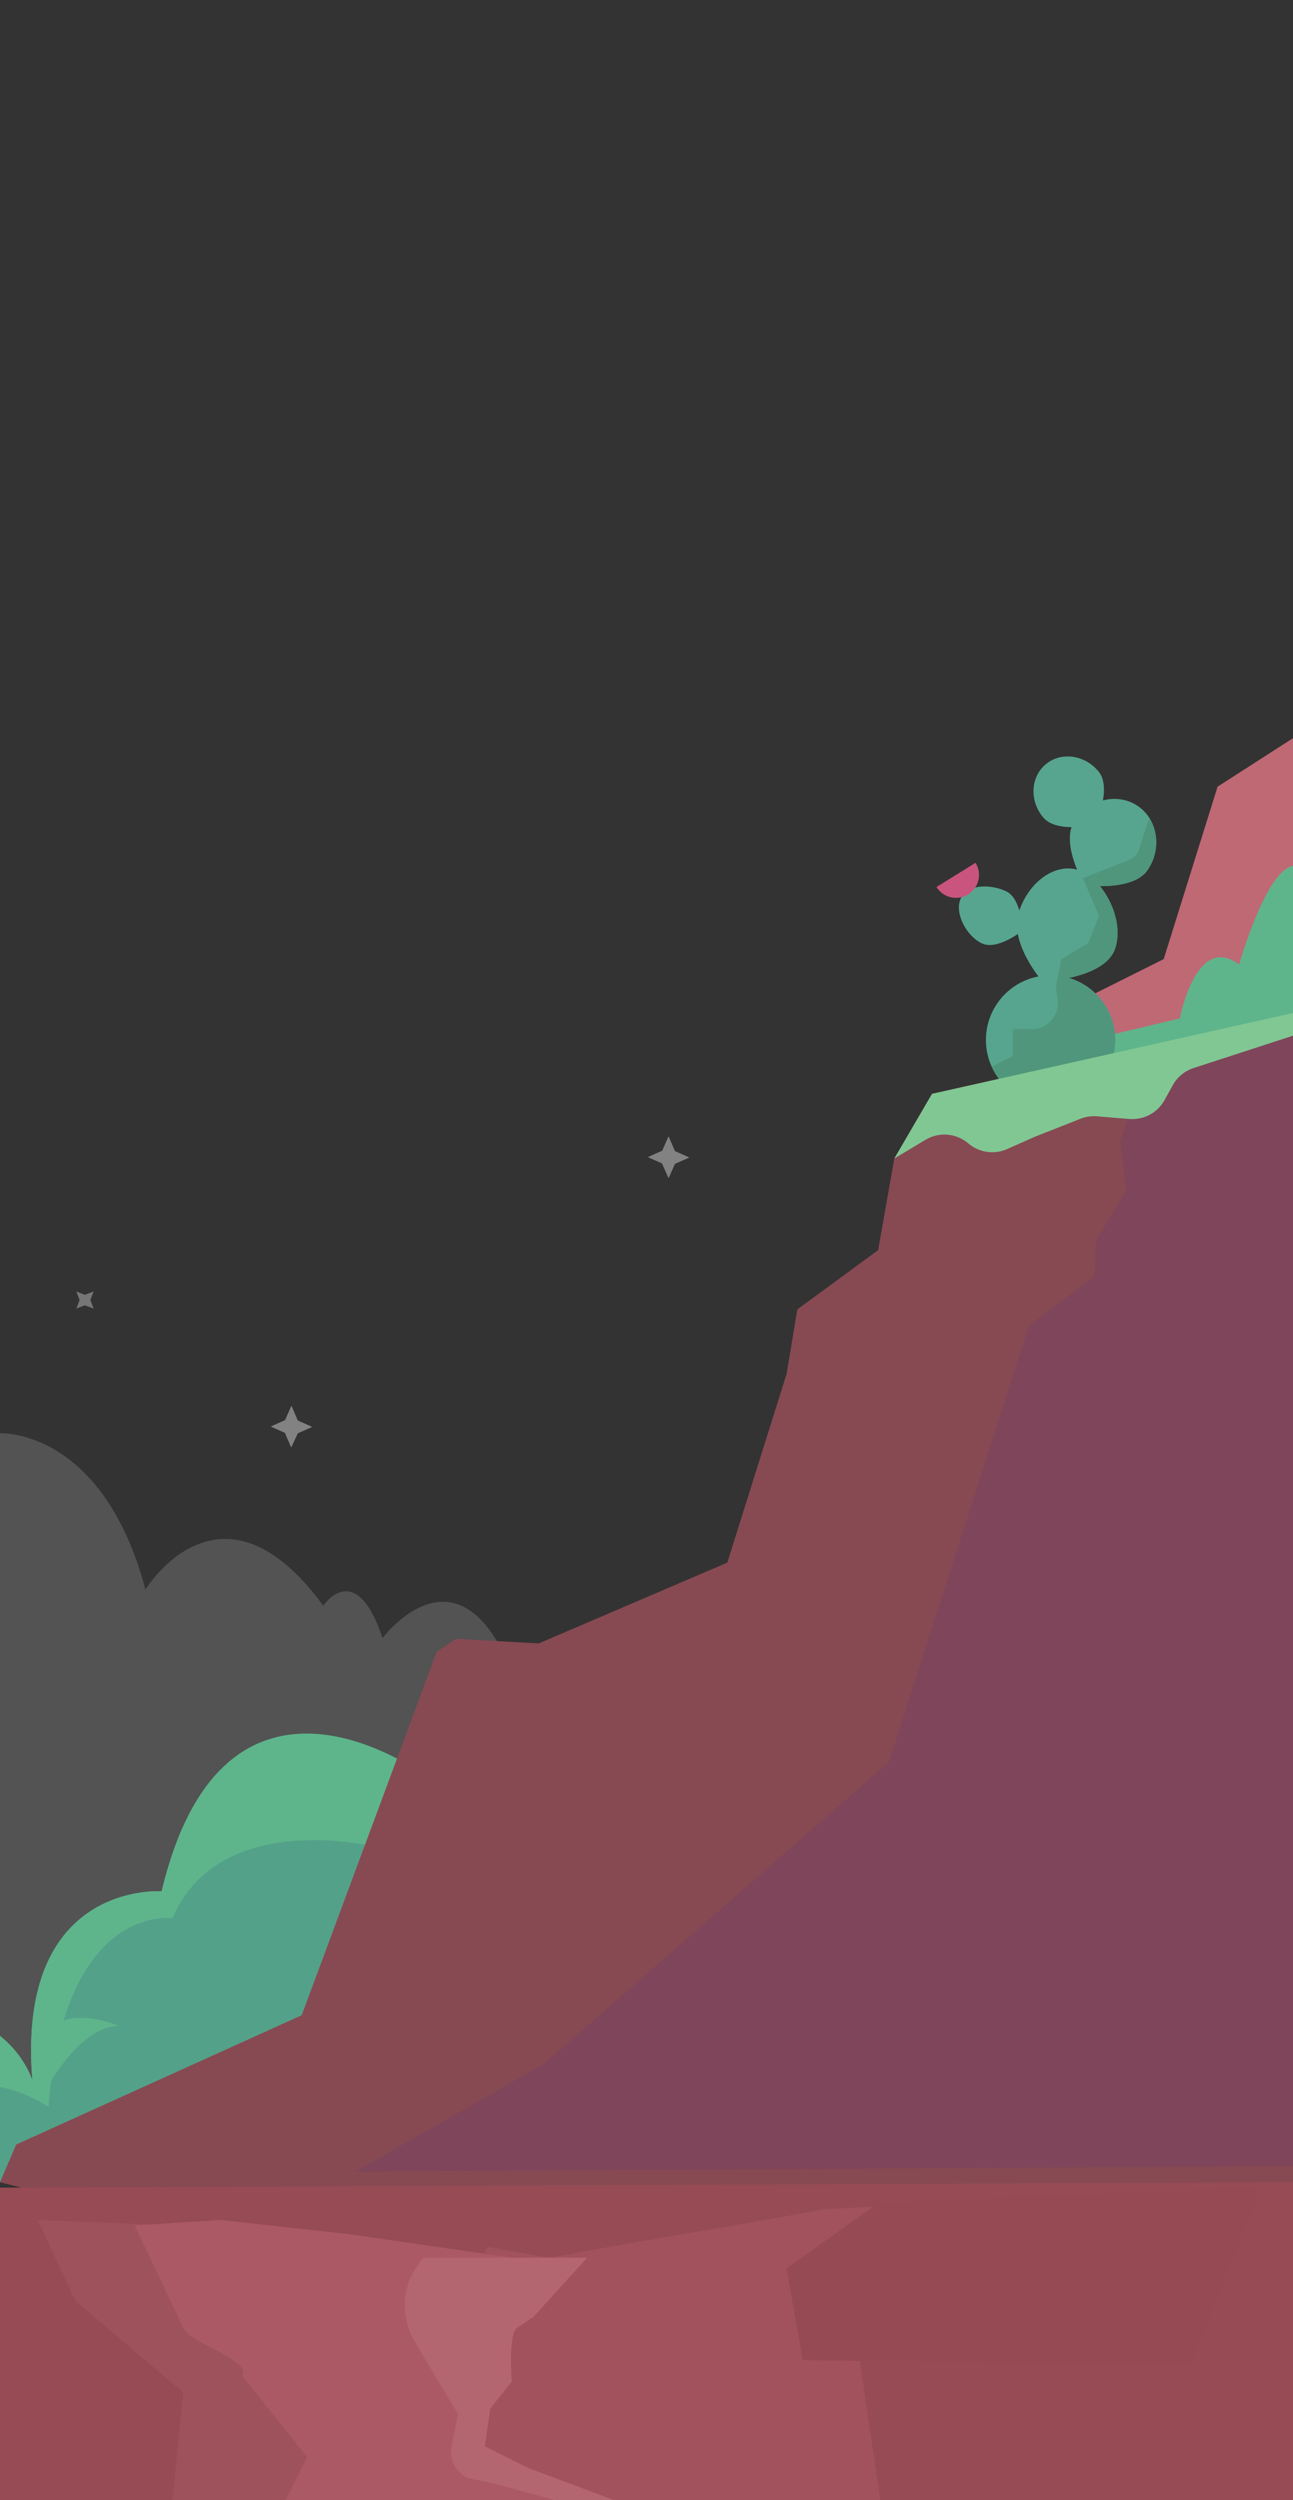 <svg fill="none" height="464" viewBox="0 0 240 464" width="240" xmlns="http://www.w3.org/2000/svg"><rect x="0" y="0" width="240" height="464" fill="#333333" stroke="none"/><path d="m0 393.63v-127.63s19-1 27 29c0 0 14-23 33 3 0 0 6-9 11 6 0 0 15-20 25 9v76z" fill="#fff" opacity=".16"/><path d="m14.77 241.27-.6 1.58s0 .05 0 0l1.58-.6 1.58.6s.06 0 .05 0l-.61-1.58.61-1.58s0 0-.05 0l-1.58.61-1.58-.61z" fill="#fff" opacity=".33"/><path d="m122.91 216 1.13 2.55c.005.011.012.02.022.026.01.007.021.01.033.01s.023-.003.033-.01c.01-.006.017-.015.022-.026l1.13-2.55 2.56-1.13c.008-.007.015-.015.02-.024.004-.01.007-.02.007-.031s-.003-.021-.007-.031c-.005-.009-.012-.017-.02-.024l-2.56-1.13-1.13-2.63c-.007-.008-.015-.015-.024-.02-.01-.004-.02-.007-.031-.007s-.021.003-.031.007c-.009.005-.017.012-.024.02l-1.13 2.56-2.55 1.13c-.011.005-.02.012-.026.022-.007.01-.01.021-.01.033s.003.023.01.033c.006.01.015.017.026.022l2.55 1.13z" fill="#fff" opacity=".39"/><path d="m52.91 266 1.09 2.52c.005.011.012.02.022.026.01.007.021.01.033.01s.023-.003.033-.01c.01-.006.017-.015.022-.026l1.17-2.52 2.56-1.13c.008-.007.015-.015.02-.024.005-.01.007-.02.007-.031s-.002-.021-.007-.031c-.005-.009-.011-.017-.02-.024l-2.56-1.13-1.13-2.63c-.007-.008-.015-.015-.024-.02-.01-.004-.02-.007-.031-.007s-.021.003-.031.007c-.009.005-.018.012-.024.02l-1.13 2.56-2.55 1.13c-.011.005-.02.012-.026.022s-.01.021-.01.033.003.023.01.033.015.017.026.022l2.55 1.13z" fill="#fff" opacity=".39"/><path d="m30 351s-27-2-24 35c-1.235-3.207-3.307-6.025-6-8.16v27.1h75v-77.94c-1 0-34-22-45 24z" fill="#54a18a"/><path d="m30 351s-27-2-24 35c-1.235-3.207-3.307-6.025-6-8.16v9.48c3.206.647 6.26 1.895 9 3.68.13-1.7.3-3.32.5-4.86 1.58-2.58 6.69-10.14 12.5-10.14 0 0-5.83-2.58-10.19-1 6.39-21.07 20.19-19 20.19-19 9-21 39-13 39-13l3-7 1-1.33v-7.67c-1 0-34-22-45 24z" fill="#5eb58b"/><path d="m187 206 9-18 20-10 10-32 14-9v59.85z" fill="#bf6974"/><path d="m40 415-40-10 3-7 53-24 25.06-67.46 3.59-2.39 15.35.85 35-15 11-35 2-12 15-11 3-17 7-12 67-15v222.65z" fill="#874a52"/><path d="m0 406v58h240v-59z" fill="#964b55"/><path d="m0 464h74l-3-37-23-14h-48z" fill="#964b55"/><path d="m32 464 2-20-20-17-7-15 25 1c1.54-2.05 42.43 25.53 42 23l-3-5 3 9-1 14.5-4 9.5z" fill="#9e525c"/><path d="m198 194 21-5s3-16 11-10c0 0 5-17.56 10-18.28v29.28l-41 10z" fill="#5eb58b"/><g fill="#57a58e"><path d="m195 205c6.627 0 12-5.373 12-12s-5.373-12-12-12-12 5.373-12 12 5.373 12 12 12z"/><path d="m207 176c-1.85 5.71-13.5 6.16-13.5 6.16s-6.26-7.15-4.41-12.86 6.82-9.21 11.1-7.83 8.66 8.82 6.81 14.53z"/><path d="m213 161.45c-2.72 4.06-11.7 2.83-11.7 2.83s-4.58-7.82-1.86-11.89 7.95-5.34 11.7-2.84 4.6 7.83 1.86 11.9z"/><path d="m203.91 143.18c2.54 3.1-.56 9.85-.56 9.85s-7.22 1.73-9.76-1.37-2.3-7.51.55-9.85 7.22-1.73 9.77 1.37z"/><path d="m186.77 165.42c2.9 1.37 3 7.31 3 7.31s-4.63 3.72-7.52 2.35-5.17-5.69-3.91-8.36 5.54-2.67 8.43-1.3z"/></g><path d="m207 193c-.002-2.588-.84-5.106-2.39-7.178-1.55-2.073-3.728-3.589-6.21-4.322 3.42-.74 7.56-2.29 8.6-5.5 1.25-3.86-.35-8.51-2.84-11.54 2.87 0 7.14-.42 8.87-3 .979-1.408 1.529-3.07 1.584-4.784s-.387-3.408-1.274-4.876c-.72 2-1.46 4.37-1.92 5.83-.132.434-.361.832-.669 1.164-.309.333-.688.591-1.111.756l-8.64 3.45 3 7-2 5-5 3-1 5 .32 2.59c.085.677.025 1.364-.175 2.016-.201.652-.538 1.253-.989 1.765-.452.512-1.006.922-1.628 1.202-.622.281-1.296.427-1.978.427h-3.55v5s-2.09 1-3.93 1.94c.703 1.557 1.731 2.946 3.014 4.074 1.283 1.127 2.792 1.968 4.426 2.466l12.35-3.41c2.015-2.205 3.134-5.083 3.14-8.07z" fill="#4f967c"/><path d="m142 412-29 5-11 2-11.49-2-17.51 29 15.73 18h74.67l-4.4-30-5-10 7-2 3-6 8-7-19 1z" fill="#a1525c"/><path d="m240 190v212l-174 1 35-20 64-56 26-81 12-9c.56-.42.18-6.31.54-6.9l5.46-9.1-1-9 3-10.14z" fill="#784060" opacity=".53"/><path d="m41 412-16 1 9 19c1.62 3.25 12.55 5.71 11 9l12 15-4 8h5.68 53.32s-32-7-25-8c1.4-.2 1-15 1-15l1-10 6-2 7-9-37.38-5.39z" fill="#ab5964"/><path d="m78.67 419c-1.922 2.019-3.136 4.607-3.461 7.375s.258 5.567 1.661 7.975l2.13 3.65 6 10-1.19 5.93c-.233 1.171-.074 2.386.452 3.457.526 1.072 1.39 1.941 2.458 2.473l5.28 1.14 11 3h11l-16-6-8-4 1-7 4-5s-.71-8.86 1-10l3-2 10-11z" fill="#b36570"/><path d="m163.04 408.84 70.96-2.84-13 33-72-1-3-17z" fill="#964a54"/><path d="m179.7 166c.961-.598 1.646-1.553 1.904-2.655.259-1.102.07-2.262-.524-3.225l-7.26 4.5c.598.961 1.553 1.645 2.655 1.904s2.262.07 3.225-.524z" fill="#c9547e"/><path d="m173 203 67-15v4.21l-18.44 6c-1.647.531-3.03 1.668-3.87 3.18l-1.55 2.8c-.637 1.148-1.593 2.087-2.751 2.704-1.159.618-2.471.887-3.779.776l-6-.5c-1.053-.085-2.11.076-3.09.47l-8.52 3.36-5.06 2.25c-1.178.525-2.481.704-3.757.519-1.276-.186-2.473-.73-3.453-1.569-1.085-.931-2.437-1.497-3.862-1.617-1.425-.121-2.852.211-4.078.947l-5.79 3.47z" fill="#81c793"/></svg>